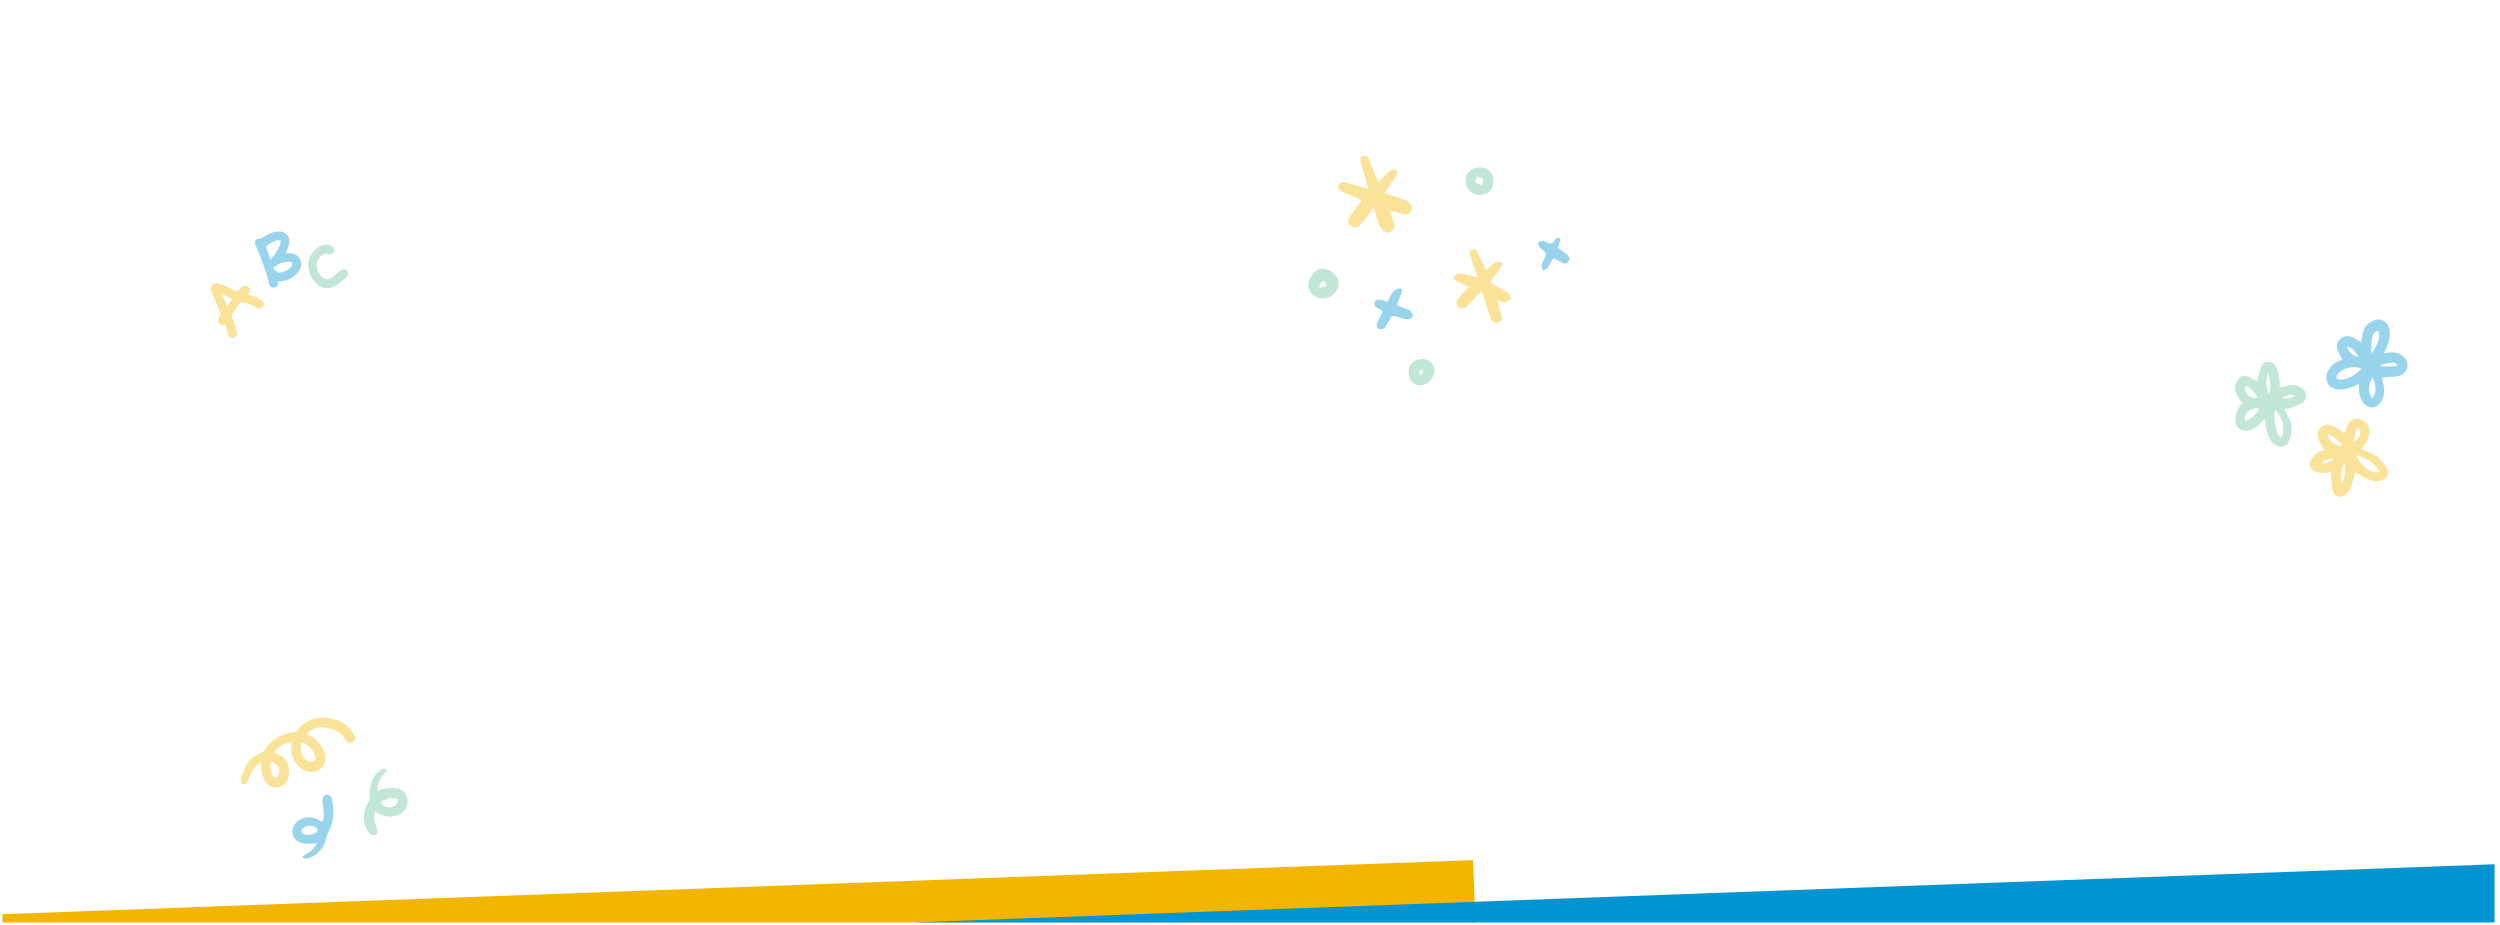 <svg xmlns="http://www.w3.org/2000/svg" xmlns:xlink="http://www.w3.org/1999/xlink" width="851" zoomAndPan="magnify" viewBox="0 0 638.25 236.25" height="315" preserveAspectRatio="xMidYMid meet" version="1.2"><defs><filter x="0%" y="0%" width="100%" filterUnits="objectBoundingBox" id="5a23b56d7e" height="100%"><feColorMatrix values="0 0 0 0 1 0 0 0 0 1 0 0 0 0 1 0 0 0 1 0" type="matrix" in="SourceGraphic"/></filter><clipPath id="1211703797"><path d="M 67 34 L 76 34 L 76 44 L 67 44 Z M 67 34 "/></clipPath><clipPath id="df107385be"><path d="M 0.148 21.457 L 62.387 0.129 L 82.02 57.414 L 19.781 78.742 Z M 0.148 21.457 "/></clipPath><clipPath id="57c487deec"><path d="M 0.148 21.457 L 62.387 0.129 L 82.02 57.414 L 19.781 78.742 Z M 0.148 21.457 "/></clipPath><clipPath id="d7209ffd99"><path d="M 16 13 L 36 13 L 36 34 L 16 34 Z M 16 13 "/></clipPath><clipPath id="e64065e7e2"><path d="M 0.148 21.457 L 62.387 0.129 L 82.02 57.414 L 19.781 78.742 Z M 0.148 21.457 "/></clipPath><clipPath id="c020521df7"><path d="M 0.148 21.457 L 62.387 0.129 L 82.02 57.414 L 19.781 78.742 Z M 0.148 21.457 "/></clipPath><clipPath id="ae5fe796be"><path d="M 46 37 L 61 37 L 61 57 L 46 57 Z M 46 37 "/></clipPath><clipPath id="c7be0ef393"><path d="M 0.148 21.457 L 62.387 0.129 L 82.02 57.414 L 19.781 78.742 Z M 0.148 21.457 "/></clipPath><clipPath id="c5f542d717"><path d="M 0.148 21.457 L 62.387 0.129 L 82.02 57.414 L 19.781 78.742 Z M 0.148 21.457 "/></clipPath><clipPath id="50a5484517"><path d="M 25 47 L 36 47 L 36 59 L 25 59 Z M 25 47 "/></clipPath><clipPath id="5366b5185a"><path d="M 0.148 21.457 L 62.387 0.129 L 82.02 57.414 L 19.781 78.742 Z M 0.148 21.457 "/></clipPath><clipPath id="9f381e6347"><path d="M 0.148 21.457 L 62.387 0.129 L 82.02 57.414 L 19.781 78.742 Z M 0.148 21.457 "/></clipPath><clipPath id="31f5b73505"><path d="M 9 42 L 17 42 L 17 51 L 9 51 Z M 9 42 "/></clipPath><clipPath id="bcbbcd0fb9"><path d="M 0.148 21.457 L 62.387 0.129 L 82.02 57.414 L 19.781 78.742 Z M 0.148 21.457 "/></clipPath><clipPath id="101d9a2140"><path d="M 0.148 21.457 L 62.387 0.129 L 82.02 57.414 L 19.781 78.742 Z M 0.148 21.457 "/></clipPath><clipPath id="b77005d7d8"><path d="M 49 16 L 57 16 L 57 24 L 49 24 Z M 49 16 "/></clipPath><clipPath id="4b4ade75b2"><path d="M 0.148 21.457 L 62.387 0.129 L 82.02 57.414 L 19.781 78.742 Z M 0.148 21.457 "/></clipPath><clipPath id="5877bfc7c4"><path d="M 0.148 21.457 L 62.387 0.129 L 82.02 57.414 L 19.781 78.742 Z M 0.148 21.457 "/></clipPath><clipPath id="ccc6dc166e"><path d="M 34 65 L 42 65 L 42 73 L 34 73 Z M 34 65 "/></clipPath><clipPath id="142029603e"><path d="M 0.148 21.457 L 62.387 0.129 L 82.02 57.414 L 19.781 78.742 Z M 0.148 21.457 "/></clipPath><clipPath id="730d404bd8"><path d="M 0.148 21.457 L 62.387 0.129 L 82.02 57.414 L 19.781 78.742 Z M 0.148 21.457 "/></clipPath><clipPath id="9a22e1f012"><rect x="0" width="82" y="0" height="80"/></clipPath><clipPath id="29a28b520d"><path d="M 27 1 L 49 1 L 49 25 L 27 25 Z M 27 1 "/></clipPath><clipPath id="89ea2b3af4"><path d="M 57.762 37.965 L 13.402 53.793 L -0.164 15.766 L 44.199 -0.059 Z M 57.762 37.965 "/></clipPath><clipPath id="a6bbeaab78"><path d="M 57.762 37.965 L 13.402 53.793 L -0.164 15.766 L 44.199 -0.059 Z M 57.762 37.965 "/></clipPath><clipPath id="a2d0a34cb1"><path d="M 4 12 L 23 12 L 23 35 L 4 35 Z M 4 12 "/></clipPath><clipPath id="66d7d8b695"><path d="M 57.762 37.965 L 13.402 53.793 L -0.164 15.766 L 44.199 -0.059 Z M 57.762 37.965 "/></clipPath><clipPath id="dc6bd1a5d8"><path d="M 57.762 37.965 L 13.402 53.793 L -0.164 15.766 L 44.199 -0.059 Z M 57.762 37.965 "/></clipPath><clipPath id="3165ad5170"><path d="M 23 26 L 44 26 L 44 47 L 23 47 Z M 23 26 "/></clipPath><clipPath id="97911c9339"><path d="M 57.762 37.965 L 13.402 53.793 L -0.164 15.766 L 44.199 -0.059 Z M 57.762 37.965 "/></clipPath><clipPath id="fbc028035b"><path d="M 57.762 37.965 L 13.402 53.793 L -0.164 15.766 L 44.199 -0.059 Z M 57.762 37.965 "/></clipPath><clipPath id="f69bb78b53"><rect x="0" width="58" y="0" height="54"/></clipPath><clipPath id="0b3c66bc3a"><path d="M 0.402 0.02 L 30 0.02 L 30 19 L 0.402 19 Z M 0.402 0.02 "/></clipPath><clipPath id="11fd6d6556"><path d="M 31 13 L 43.227 13 L 43.227 31 L 31 31 Z M 31 13 "/></clipPath><clipPath id="e6aec669ce"><path d="M 13 19 L 25 19 L 25 36.359 L 13 36.359 Z M 13 19 "/></clipPath><clipPath id="b8aa49cf81"><rect x="0" width="44" y="0" height="37"/></clipPath><clipPath id="714a5df85d"><path d="M 11 29 L 19 29 L 19 44 L 11 44 Z M 11 29 "/></clipPath><clipPath id="5cd0d7bed3"><path d="M 8.203 22.281 L 42.406 11.418 L 49.422 33.508 L 15.219 44.371 Z M 8.203 22.281 "/></clipPath><clipPath id="19f95b11c4"><path d="M 8.203 22.281 L 42.406 11.418 L 49.422 33.508 L 15.219 44.371 Z M 8.203 22.281 "/></clipPath><clipPath id="5dec5e7d0d"><path d="M 11 29 L 26 29 L 26 36 L 11 36 Z M 11 29 "/></clipPath><clipPath id="e03f2af143"><path d="M 8.203 22.281 L 42.406 11.418 L 49.422 33.508 L 15.219 44.371 Z M 8.203 22.281 "/></clipPath><clipPath id="2121c4f374"><path d="M 8.203 22.281 L 42.406 11.418 L 49.422 33.508 L 15.219 44.371 Z M 8.203 22.281 "/></clipPath><clipPath id="41af9391de"><path d="M 13 29 L 22 29 L 22 40 L 13 40 Z M 13 29 "/></clipPath><clipPath id="2d297af41a"><path d="M 8.203 22.281 L 42.406 11.418 L 49.422 33.508 L 15.219 44.371 Z M 8.203 22.281 "/></clipPath><clipPath id="7cebdc7b08"><path d="M 8.203 22.281 L 42.406 11.418 L 49.422 33.508 L 15.219 44.371 Z M 8.203 22.281 "/></clipPath><clipPath id="0570553175"><path d="M 23 17 L 29 17 L 29 31 L 23 31 Z M 23 17 "/></clipPath><clipPath id="117f518f95"><path d="M 8.203 22.281 L 42.406 11.418 L 49.422 33.508 L 15.219 44.371 Z M 8.203 22.281 "/></clipPath><clipPath id="f8befc6be3"><path d="M 8.203 22.281 L 42.406 11.418 L 49.422 33.508 L 15.219 44.371 Z M 8.203 22.281 "/></clipPath><clipPath id="5be0c1ff09"><path d="M 23 16 L 35 16 L 35 29 L 23 29 Z M 23 16 "/></clipPath><clipPath id="0372009d57"><path d="M 8.203 22.281 L 42.406 11.418 L 49.422 33.508 L 15.219 44.371 Z M 8.203 22.281 "/></clipPath><clipPath id="8535642fb1"><path d="M 8.203 22.281 L 42.406 11.418 L 49.422 33.508 L 15.219 44.371 Z M 8.203 22.281 "/></clipPath><clipPath id="7a3702266f"><path d="M 36 19 L 47 19 L 47 31 L 36 31 Z M 36 19 "/></clipPath><clipPath id="826458ea9b"><path d="M 8.203 22.281 L 42.406 11.418 L 49.422 33.508 L 15.219 44.371 Z M 8.203 22.281 "/></clipPath><clipPath id="f949c6c1b8"><path d="M 8.203 22.281 L 42.406 11.418 L 49.422 33.508 L 15.219 44.371 Z M 8.203 22.281 "/></clipPath><clipPath id="7c97decbfe"><rect x="0" width="58" y="0" height="57"/></clipPath><clipPath id="ae4b3cf70d"><path d="M 0.637 219 L 378 219 L 378 235.504 L 0.637 235.504 Z M 0.637 219 "/></clipPath><clipPath id="5ff113cbd2"><path d="M -29.66 234.512 L 376.078 219.59 L 377.852 267.812 L -27.887 282.734 Z M -29.66 234.512 "/></clipPath><clipPath id="e35d13af28"><path d="M 208 219 L 636.867 219 L 636.867 235.504 L 208 235.504 Z M 208 219 "/></clipPath><clipPath id="119f7e3769"><path d="M 208.391 236.406 L 665.617 219.59 L 667.164 261.609 L 209.938 278.426 Z M 208.391 236.406 "/></clipPath></defs><g id="bdd86aff1f"><g mask="url(#066d42e292)" transform="matrix(1,0,0,1,325,26)"><g clip-path="url(#9a22e1f012)"><g clip-rule="nonzero" clip-path="url(#1211703797)"><g clip-rule="nonzero" clip-path="url(#df107385be)"><g clip-rule="nonzero" clip-path="url(#57c487deec)"><path style=" stroke:none;fill-rule:nonzero;fill:#0094d3;fill-opacity:1;" d="M 75.758 40.25 C 74.934 41.484 74.766 41.531 73.457 40.879 C 72.859 40.578 72.273 40.262 71.566 39.891 C 71.094 40.703 70.672 41.582 70.102 42.359 C 69.844 42.711 69.305 42.852 68.891 43.086 C 68.766 42.59 68.445 42.039 68.562 41.609 C 68.785 40.805 69.32 40.098 69.605 39.305 C 69.711 39.02 69.586 38.516 69.375 38.273 C 68.992 37.832 68.387 37.57 68.027 37.109 C 67.781 36.793 67.574 36.055 67.738 35.887 C 68.043 35.582 68.629 35.551 69.102 35.426 C 69.184 35.406 69.301 35.496 69.391 35.551 C 70.41 36.168 71.363 36.668 72.031 35.066 C 72.145 34.797 72.797 34.754 73.199 34.605 C 73.215 34.977 73.301 35.359 73.23 35.715 C 73.129 36.223 72.914 36.711 72.734 37.246 C 73.629 37.914 74.52 38.582 75.414 39.25 C 75.527 39.582 75.641 39.918 75.758 40.25 Z M 75.758 40.25 "/></g></g></g><g clip-rule="nonzero" clip-path="url(#d7209ffd99)"><g clip-rule="nonzero" clip-path="url(#e64065e7e2)"><g clip-rule="nonzero" clip-path="url(#c020521df7)"><path style=" stroke:none;fill-rule:nonzero;fill:#f2b600;fill-opacity:1;" d="M 22.734 25.117 C 21.184 24.453 19.77 23.848 18.355 23.234 C 18.094 23.125 17.84 23 17.594 22.867 C 17.008 22.547 16.457 22.156 16.707 21.387 C 16.973 20.566 17.695 20.375 18.426 20.555 C 19.93 20.918 21.41 21.379 22.898 21.801 C 23.293 21.914 23.691 22.035 24.371 22.234 C 24.164 21.629 24.012 21.258 23.91 20.875 C 23.391 18.945 22.863 17.02 22.387 15.082 C 22.188 14.273 22.605 13.758 23.418 13.719 C 23.695 13.707 24.141 13.953 24.25 14.195 C 25.137 16.234 25.965 18.301 26.891 20.551 C 27.512 19.887 27.98 19.328 28.512 18.844 C 29.102 18.305 29.703 17.746 30.391 17.359 C 30.688 17.191 31.316 17.301 31.598 17.527 C 31.781 17.676 31.738 18.355 31.559 18.645 C 30.762 19.93 29.879 21.156 29.027 22.406 C 28.852 22.664 28.68 22.922 28.41 23.324 C 29.875 23.781 31.238 24.18 32.582 24.641 C 33.242 24.867 33.91 25.145 34.492 25.523 C 35.246 26.016 35.715 26.723 35.328 27.676 C 34.957 28.59 34.246 28.977 33.289 28.719 C 32.176 28.422 31.082 28.055 29.812 27.668 C 30.141 28.621 30.469 29.488 30.73 30.375 C 30.875 30.871 31.098 31.477 30.941 31.902 C 30.734 32.469 30.273 33.129 29.758 33.332 C 29.312 33.508 28.488 33.266 28.094 32.914 C 26.855 31.797 26.652 30.152 26.219 28.637 C 26.07 28.113 25.949 27.586 25.734 26.754 C 24.871 28.02 24.223 29.047 23.496 30.016 C 23.059 30.602 22.52 31.117 21.988 31.621 C 21.281 32.297 20.465 32.18 19.781 31.648 C 19.082 31.105 18.98 30.273 19.445 29.547 C 20.188 28.398 21.043 27.32 21.855 26.219 C 22.105 25.879 22.379 25.559 22.734 25.117 Z M 22.734 25.117 "/></g></g></g><g clip-rule="nonzero" clip-path="url(#ae5fe796be)"><g clip-rule="nonzero" clip-path="url(#c7be0ef393)"><g clip-rule="nonzero" clip-path="url(#c5f542d717)"><path style=" stroke:none;fill-rule:nonzero;fill:#f2b600;fill-opacity:1;" d="M 52.152 44.516 C 51.605 42.926 51.039 41.344 50.527 39.746 C 50.293 39.023 49.93 38.055 50.836 37.691 C 51.77 37.32 52.133 38.328 52.473 38.98 C 53.145 40.277 53.73 41.621 54.387 43.023 C 55.156 42.355 55.816 41.664 56.598 41.148 C 56.992 40.887 57.723 40.707 58.082 40.898 C 58.797 41.277 58.414 41.977 58.078 42.457 C 57.395 43.434 56.664 44.383 55.891 45.293 C 55.355 45.918 55.539 46.262 56.172 46.594 C 57.168 47.117 58.156 47.656 59.137 48.211 C 59.469 48.402 59.777 48.641 60.078 48.879 C 60.668 49.344 60.836 50.031 60.383 50.547 C 60.055 50.914 59.375 51.098 58.844 51.117 C 58.367 51.137 57.875 50.82 57.273 50.609 C 57.648 52.059 57.984 53.363 58.324 54.664 C 58.551 55.527 58.266 56.133 57.395 56.367 C 56.469 56.613 55.918 56.152 55.625 55.305 C 54.926 53.27 54.23 51.238 53.527 49.203 C 53.473 49.043 53.379 48.895 53.199 48.52 C 52.73 48.934 52.312 49.254 51.945 49.629 C 51.16 50.434 50.422 51.289 49.629 52.086 C 48.84 52.875 47.957 52.969 47.289 52.332 C 46.523 51.605 46.871 50.805 47.371 50.156 C 48.141 49.164 49.031 48.262 49.98 47.195 C 49.32 46.902 48.73 46.637 48.137 46.375 C 47.719 46.191 47.281 46.047 46.879 45.836 C 46.344 45.562 45.809 45.078 46.211 44.523 C 46.508 44.113 47.25 43.781 47.762 43.82 C 48.801 43.898 49.82 44.25 50.848 44.496 C 51.18 44.574 51.512 44.668 51.844 44.754 C 51.945 44.676 52.051 44.598 52.152 44.516 Z M 52.152 44.516 "/></g></g></g><g clip-rule="nonzero" clip-path="url(#50a5484517)"><g clip-rule="nonzero" clip-path="url(#5366b5185a)"><g clip-rule="nonzero" clip-path="url(#9f381e6347)"><path style=" stroke:none;fill-rule:nonzero;fill:#0094d3;fill-opacity:1;" d="M 29.172 51.055 C 29.699 50.133 30.09 49.25 30.668 48.516 C 31.008 48.082 31.625 47.672 32.148 47.633 C 32.859 47.578 33.172 48.023 32.793 48.836 C 32.332 49.805 32.027 50.852 31.637 51.918 C 32.457 52.23 33.211 52.508 33.957 52.801 C 34.348 52.957 34.855 53.039 35.082 53.332 C 35.41 53.758 35.793 54.434 35.66 54.832 C 35.535 55.199 34.727 55.59 34.27 55.539 C 33.27 55.43 32.293 55.074 31.328 54.758 C 30.641 54.535 30.223 54.637 29.906 55.348 C 29.594 56.051 29.184 56.719 28.742 57.348 C 28.336 57.922 27.734 58.348 27.027 57.941 C 26.328 57.539 26.348 56.867 26.695 56.188 C 27.035 55.531 27.316 54.84 27.684 54.203 C 28.066 53.547 27.898 53.16 27.223 52.91 C 26.395 52.605 25.629 52.023 25.957 51.141 C 26.32 50.18 27.324 50.574 28.102 50.719 C 28.441 50.785 28.766 50.926 29.172 51.055 Z M 29.172 51.055 "/></g></g></g><g clip-rule="nonzero" clip-path="url(#31f5b73505)"><g clip-rule="nonzero" clip-path="url(#bcbbcd0fb9)"><g clip-rule="nonzero" clip-path="url(#101d9a2140)"><path style=" stroke:none;fill-rule:nonzero;fill:#6ac49c;fill-opacity:1;" d="M 9.145 47.684 C 8.574 46.012 10.059 43.234 11.855 42.699 C 13.766 42.125 15.93 43.641 16.582 45.367 C 17.25 47.141 15.98 49.32 14.066 49.977 C 11.957 50.703 9.832 49.711 9.145 47.684 Z M 11.746 47.074 C 11.844 47.211 11.945 47.352 12.043 47.492 C 12.547 47.34 13.074 47.23 13.535 46.996 C 13.645 46.938 13.641 46.352 13.492 46.184 C 13.301 45.965 12.742 45.746 12.633 45.844 C 12.266 46.176 12.031 46.652 11.746 47.074 Z M 11.746 47.074 "/></g></g></g><g clip-rule="nonzero" clip-path="url(#b77005d7d8)"><g clip-rule="nonzero" clip-path="url(#4b4ade75b2)"><g clip-rule="nonzero" clip-path="url(#5877bfc7c4)"><path style=" stroke:none;fill-rule:nonzero;fill:#6ac49c;fill-opacity:1;" d="M 54.016 23.539 C 51.879 24.371 49.93 23.098 49.383 21.293 C 48.832 19.473 49.133 17.824 51.609 16.926 C 53.34 16.297 55.59 17.16 56.062 18.801 C 56.562 20.539 56.312 22.977 54.016 23.539 Z M 52.105 19.051 C 51.836 19.719 51.473 20.363 51.559 20.43 C 52.043 20.805 52.637 21.035 53.191 21.316 C 53.359 20.836 53.762 20.277 53.637 19.891 C 53.527 19.559 52.82 19.418 52.105 19.051 Z M 52.105 19.051 "/></g></g></g><g clip-rule="nonzero" clip-path="url(#ccc6dc166e)"><g clip-rule="nonzero" clip-path="url(#142029603e)"><g clip-rule="nonzero" clip-path="url(#730d404bd8)"><path style=" stroke:none;fill-rule:nonzero;fill:#6ac49c;fill-opacity:1;" d="M 36.914 65.863 C 38.801 65.219 40.34 66.031 41.121 67.723 C 41.863 69.32 40.07 71.789 38.59 72.238 C 36.984 72.727 35.336 72.012 34.859 70.406 C 34.289 68.488 34.523 66.551 36.914 65.863 Z M 37.375 69.547 C 37.52 69.598 37.66 69.645 37.801 69.695 C 38.012 69.367 38.223 69.039 38.434 68.711 C 38.102 68.605 37.766 68.5 37.434 68.398 C 37.414 68.781 37.395 69.164 37.375 69.547 Z M 37.375 69.547 "/></g></g></g></g><mask id="066d42e292"><g filter="url(#5a23b56d7e)"><rect x="0" width="638.25" y="0" height="236.25" style="fill:#000000;fill-opacity:0.4;stroke:none;"/></g></mask></g><g mask="url(#3b774fd719)" transform="matrix(1,0,0,1,566,80)"><g clip-path="url(#f69bb78b53)"><g clip-rule="nonzero" clip-path="url(#29a28b520d)"><g clip-rule="nonzero" clip-path="url(#89ea2b3af4)"><g clip-rule="nonzero" clip-path="url(#a6bbeaab78)"><path style=" stroke:none;fill-rule:nonzero;fill:#0094d3;fill-opacity:1;" d="M 36.809 7.367 C 36.941 6.598 37.031 5.785 37.23 5 C 37.688 3.211 38.867 2.098 40.633 1.625 C 42.273 1.184 43.848 2.484 44.082 4.418 C 44.285 6.07 43.84 7.598 43.191 9.086 C 43.051 9.402 42.816 9.68 42.625 9.977 C 42.699 10.031 42.773 10.09 42.852 10.148 C 43.316 10.078 43.785 9.992 44.254 9.945 C 46.09 9.766 47.773 10.703 48.375 12.09 C 49.262 14.137 47.781 15.805 45.988 16.078 C 44.719 16.273 43.426 16.297 42.082 16.398 C 42.25 17.156 42.496 17.984 42.602 18.832 C 42.77 20.168 42.668 21.48 41.836 22.633 C 40.395 24.621 38.383 24.5 37 22.25 C 36.215 20.973 36.168 19.562 36.266 17.996 C 35.934 18.141 35.672 18.25 35.418 18.371 C 33.984 19.078 32.5 19.547 30.863 19.41 C 27.934 19.16 27.215 16.355 28.582 14.254 C 29.199 13.305 30.027 12.547 31.137 12.156 C 31.438 12.047 31.703 11.832 31.91 11.711 C 31.535 10.969 31.152 10.285 30.848 9.566 C 30.363 8.445 30.527 7.375 31.441 6.559 C 32.352 5.742 33.473 5.594 34.586 6.09 C 35.367 6.438 36.074 6.938 36.809 7.367 Z M 36.91 14.254 C 35.027 13.031 31.809 14.16 30.828 15.473 C 30.605 15.77 30.559 16.203 30.43 16.57 C 30.793 16.695 31.16 16.93 31.52 16.918 C 33.703 16.844 35.316 15.609 36.91 14.254 Z M 39.48 10.262 C 40.406 8.859 41.293 7.441 41.426 5.727 C 41.465 5.262 41.273 4.777 41.188 4.305 C 40.746 4.637 40.07 4.883 39.898 5.32 C 39.289 6.898 39.289 8.574 39.48 10.262 Z M 39.656 21.594 C 40.727 20.691 40.746 18.148 39.695 16.414 C 38.543 18.164 38.523 20.672 39.656 21.594 Z M 41.887 13.102 C 41.902 13.262 41.922 13.418 41.938 13.574 C 43.145 13.555 44.348 13.547 45.551 13.504 C 45.688 13.5 45.906 13.336 45.926 13.219 C 45.949 13.09 45.812 12.859 45.688 12.805 C 45.391 12.672 45.047 12.516 44.746 12.559 C 43.785 12.691 42.84 12.914 41.887 13.102 Z M 36.176 11.055 C 35.27 9.965 34.719 8.727 33.219 8.445 C 33.32 9.637 34.887 11.074 36.176 11.055 Z M 36.176 11.055 "/></g></g></g><g clip-rule="nonzero" clip-path="url(#a2d0a34cb1)"><g clip-rule="nonzero" clip-path="url(#66d7d8b695)"><g clip-rule="nonzero" clip-path="url(#dc6bd1a5d8)"><path style=" stroke:none;fill-rule:nonzero;fill:#6ac49c;fill-opacity:1;" d="M 12.23 26.969 C 11.449 27.695 10.785 28.441 9.992 29.012 C 9.395 29.441 8.66 29.801 7.945 29.91 C 5.879 30.227 4.5 28.832 4.699 26.75 C 4.848 25.223 5.473 23.918 6.465 23.031 C 5.887 22.094 5.223 21.285 4.855 20.355 C 4.434 19.285 4.57 18.117 5.176 17.109 C 5.832 16.008 6.742 15.621 8.121 16.184 C 8.891 16.492 9.586 16.977 10.18 17.305 C 10.512 16.141 10.797 14.91 11.219 13.734 C 11.535 12.855 12.277 12.309 13.234 12.363 C 14.199 12.418 14.844 13.023 15.234 13.922 C 15.852 15.355 16.039 16.855 16.012 18.402 C 16.012 18.57 16.035 18.738 16.051 18.945 C 16.906 18.73 17.703 18.469 18.52 18.348 C 19.66 18.184 20.75 18.363 21.711 19.09 C 23.125 20.156 23.23 21.832 21.77 22.855 C 20.898 23.465 19.816 23.785 18.801 24.172 C 18.363 24.34 17.859 24.344 17.312 24.434 C 17.625 25.102 17.898 25.738 18.219 26.355 C 19.309 28.473 19.312 30.598 18.285 32.73 C 17.582 34.188 15.988 34.504 14.707 33.496 C 13.527 32.578 12.98 31.312 12.695 29.91 C 12.504 28.953 12.387 27.977 12.23 26.969 Z M 16.363 31.773 C 17.742 29.574 16.426 26.078 14.914 24.68 C 14.152 26.352 15.082 31.027 16.363 31.773 Z M 7.215 27.453 C 8.449 27.273 10.516 25.262 10.652 24.145 C 9.715 24.039 8.082 24.688 7.625 25.41 C 7.234 26.023 6.918 26.684 7.215 27.453 Z M 10.336 21.492 C 10.078 20.484 8.102 18.637 7.172 18.535 C 6.684 20.191 8.496 21.883 10.336 21.492 Z M 13.145 15.156 C 12.289 16.953 12.527 18.738 13.254 20.723 C 13.797 18.723 13.633 16.938 13.145 15.156 Z M 16.645 21.762 C 17.789 21.715 18.957 21.781 19.934 21.02 C 18.648 20.473 17.617 20.996 16.645 21.762 Z M 16.645 21.762 "/></g></g></g><g clip-rule="nonzero" clip-path="url(#3165ad5170)"><g clip-rule="nonzero" clip-path="url(#97911c9339)"><g clip-rule="nonzero" clip-path="url(#fbc028035b)"><path style=" stroke:none;fill-rule:nonzero;fill:#f2b600;fill-opacity:1;" d="M 35.285 40.527 C 34.953 41.75 34.688 43.188 34.148 44.516 C 33.855 45.246 33.184 45.895 32.543 46.406 C 31.32 47.375 29.676 46.582 29.434 45.039 C 29.199 43.543 29.211 42.012 29.113 40.484 C 28.449 40.566 27.684 40.73 26.918 40.73 C 26.293 40.73 25.613 40.652 25.059 40.398 C 23.68 39.77 23.148 38.527 24.301 36.934 C 25.09 35.844 26.219 35.215 27.379 34.824 C 26.895 33.996 26.352 33.207 25.953 32.352 C 25.414 31.18 25.562 30.031 26.504 29.109 C 27.477 28.164 28.664 28.25 29.766 28.797 C 30.762 29.289 31.668 29.965 32.617 30.566 C 32.859 29.918 33.094 29.195 33.398 28.504 C 33.844 27.496 34.613 26.867 35.75 26.855 C 36.895 26.844 37.727 27.43 38.355 28.348 C 39.523 30.062 38.738 32.422 37.457 33.898 C 37.242 34.145 37.012 34.379 36.75 34.656 C 38.512 35.227 40.152 35.918 41.477 37.184 C 42.34 38.016 43.188 38.848 43.531 40.07 C 43.82 41.109 43.395 42.086 42.402 42.512 C 41.059 43.094 39.719 42.898 38.469 42.336 C 37.32 41.82 36.266 41.094 35.285 40.527 Z M 32.008 33.84 C 32.02 33.852 32.031 33.871 32.047 33.883 C 32.055 33.887 32.074 33.883 32.086 33.879 C 32.059 33.867 32.035 33.855 32.008 33.84 C 31.121 32.453 29.914 31.484 28.328 30.93 C 28.152 32.379 30.105 33.863 32.008 33.84 Z M 41.535 40.438 C 40.141 38.184 38.145 36.898 35.637 36.145 C 36.465 38.965 39.625 41.258 41.535 40.438 Z M 32.555 38.098 C 31.531 39.867 31.637 41.824 31.758 43.781 C 32.855 42.027 32.848 40.094 32.555 38.098 Z M 34.887 32.609 C 34.977 32.641 35.062 32.672 35.152 32.703 C 35.355 32.531 35.598 32.387 35.758 32.184 C 36.312 31.473 36.828 30.727 36.406 29.762 C 36.316 29.559 36.078 29.414 35.91 29.242 C 35.762 29.395 35.52 29.527 35.48 29.707 C 35.254 30.668 35.078 31.641 34.887 32.609 Z M 26.691 38.215 C 27.707 38.469 28.945 38.039 29.926 37.094 C 28.469 37.078 27.34 37.469 26.691 38.215 Z M 26.691 38.215 "/></g></g></g></g><mask id="3b774fd719"><g filter="url(#5a23b56d7e)"><rect x="0" width="638.25" y="0" height="236.25" style="fill:#000000;fill-opacity:0.4;stroke:none;"/></g></mask></g><g mask="url(#c3bcf35cda)" transform="matrix(1,0,0,1,61,183)"><g clip-path="url(#b8aa49cf81)"><g clip-rule="nonzero" clip-path="url(#0b3c66bc3a)"><path style=" stroke:none;fill-rule:nonzero;fill:#f2b600;fill-opacity:1;" d="M 17.281 4.395 C 18.969 5.117 20.203 6.125 21.062 7.508 C 21.766 8.633 22.332 9.848 22.004 11.25 C 21.492 13.445 19.73 14.52 17.555 13.973 C 15.316 13.41 13.457 11.082 13.402 8.754 C 13.387 7.988 13.398 7.223 13.398 6.41 C 11.609 6.734 10.062 7.543 8.906 9.145 C 9.395 9.332 9.812 9.48 10.223 9.656 C 13.082 10.867 13.574 15.047 11.766 17.074 C 10.402 18.598 7.898 18.398 6.707 16.469 C 6.168 15.598 5.984 14.484 5.754 13.453 C 5.625 12.895 5.73 12.281 5.73 11.574 C 4.473 12.207 3.77 13.152 3.223 14.227 C 2.828 15.008 2.473 15.809 2.133 16.613 C 1.926 17.109 1.555 17.332 1.078 17.227 C 0.512 17.094 0.355 16.629 0.5 16.102 C 0.973 14.387 1.508 12.703 2.645 11.273 C 3.453 10.258 4.484 9.625 5.691 9.199 C 6.027 9.078 6.406 8.832 6.582 8.531 C 8.285 5.684 10.863 4.312 14.078 3.934 C 14.398 3.895 14.797 3.68 14.984 3.422 C 17.082 0.578 19.914 -0.227 23.258 0.402 C 24.949 0.723 26.582 1.289 27.84 2.488 C 28.574 3.188 29.113 4.121 29.621 5.02 C 29.945 5.594 29.629 6.137 29.078 6.477 C 28.527 6.809 28.008 6.645 27.555 6.27 C 27.328 6.082 27.137 5.836 26.992 5.578 C 25.93 3.668 24.078 3.125 22.125 2.742 C 20.645 2.449 19.312 2.805 18.09 3.641 C 17.836 3.812 17.633 4.062 17.281 4.395 Z M 15.98 6.547 C 15.922 7.137 15.754 7.734 15.828 8.305 C 16 9.598 16.398 10.816 17.766 11.367 C 18.723 11.754 19.551 11.316 19.547 10.477 C 19.535 9.004 17.625 6.852 15.98 6.547 Z M 8.242 11.504 C 7.727 12.309 8.148 13.145 8.215 13.957 C 8.246 14.352 8.457 14.773 8.691 15.109 C 9.137 15.754 9.73 15.68 10.066 14.98 C 10.781 13.5 9.941 11.883 8.242 11.504 Z M 8.242 11.504 "/></g><g clip-rule="nonzero" clip-path="url(#11fd6d6556)"><path style=" stroke:none;fill-rule:nonzero;fill:#6ac49c;fill-opacity:1;" d="M 35.367 18.781 C 36.613 18.543 37.789 18.188 38.98 18.125 C 40.039 18.066 41.125 18.34 41.98 19.078 C 43.875 20.719 43.129 23.656 41.238 24.758 C 39.645 25.684 37.172 25.98 34.922 24.141 C 34.383 25.191 34.398 26.215 34.84 27.293 C 35.082 27.883 35.223 28.523 35.348 29.152 C 35.465 29.73 35.148 30.188 34.617 30.281 C 34.27 30.344 33.734 30.199 33.508 29.949 C 32.609 28.945 32.023 27.754 31.906 26.395 C 31.754 24.617 32.27 23.004 33.168 21.477 C 33.395 21.098 33.434 20.551 33.406 20.09 C 33.242 17.566 33.957 15.398 35.914 13.73 C 36.207 13.48 36.609 13.32 36.988 13.234 C 37.195 13.188 37.551 13.328 37.664 13.5 C 37.746 13.625 37.598 14.008 37.441 14.156 C 36.086 15.457 35.32 16.988 35.367 18.781 Z M 38.91 20.781 C 38.883 20.715 38.855 20.645 38.828 20.574 C 38.082 20.871 37.324 21.137 36.605 21.477 C 36.215 21.66 36.191 21.973 36.516 22.324 C 37.234 23.105 38.746 23.391 39.762 22.746 C 40.148 22.5 40.512 21.895 40.516 21.445 C 40.523 20.867 39.891 20.77 39.359 20.781 C 39.211 20.785 39.059 20.781 38.91 20.781 Z M 38.91 20.781 "/></g><g clip-rule="nonzero" clip-path="url(#e6aec669ce)"><path style=" stroke:none;fill-rule:nonzero;fill:#0094d3;fill-opacity:1;" d="M 19.922 32.312 C 18.719 32.328 17.52 32.504 16.383 32.312 C 15.078 32.094 14.059 31.293 13.695 29.895 C 13.398 28.742 14.008 27.379 15.141 26.535 C 16.836 25.27 19.363 25.328 21.348 26.922 C 21.465 26.324 21.664 25.781 21.652 25.242 C 21.625 24.055 21.52 22.863 21.383 21.676 C 21.277 20.781 21.578 20.043 22.215 19.898 C 22.883 19.746 23.547 20.199 23.75 21.098 C 24.406 24.035 24.215 26.883 22.777 29.594 C 22.473 30.172 22.293 30.828 22.133 31.465 C 21.523 33.906 19.875 35.328 17.621 36.18 C 17.441 36.25 17.207 36.312 17.039 36.254 C 16.723 36.148 16.434 35.953 16.133 35.793 C 16.371 35.594 16.586 35.352 16.852 35.207 C 18.191 34.5 19.336 33.609 19.922 32.312 Z M 17.684 30.109 C 17.695 30.145 17.703 30.18 17.715 30.215 C 18.305 30.039 18.918 29.914 19.48 29.672 C 20.27 29.328 20.316 28.805 19.617 28.293 C 18.93 27.785 18.129 27.738 17.324 27.926 C 16.551 28.109 15.922 28.758 15.965 29.242 C 16.008 29.758 16.672 30.105 17.609 30.109 C 17.633 30.109 17.656 30.109 17.684 30.109 Z M 17.684 30.109 "/></g></g><mask id="c3bcf35cda"><g filter="url(#5a23b56d7e)"><rect x="0" width="638.25" y="0" height="236.25" style="fill:#000000;fill-opacity:0.4;stroke:none;"/></g></mask></g><g mask="url(#5a1b01ce17)" transform="matrix(1,0,0,1,42,43)"><g clip-path="url(#7c97decbfe)"><g clip-rule="nonzero" clip-path="url(#714a5df85d)"><g clip-rule="nonzero" clip-path="url(#5cd0d7bed3)"><g clip-rule="nonzero" clip-path="url(#19f95b11c4)"><path style=" stroke:none;fill-rule:evenodd;fill:#f2b600;fill-opacity:1;" d="M 11.883 31.016 C 12.086 31.652 12.32 32.281 12.566 32.902 C 12.953 33.867 13.391 34.816 13.824 35.766 C 14.445 37.141 15.059 38.523 15.57 39.934 L 16.23 42.469 C 16.426 43.082 17.082 43.422 17.695 43.227 C 18.305 43.031 18.645 42.375 18.453 41.762 C 18.262 41.191 18.137 40.594 17.973 40.012 C 17.887 39.723 17.797 39.434 17.688 39.152 C 16.906 37.051 15.852 35.043 15.008 32.957 C 14.66 32.105 14.363 31.238 14.117 30.352 C 13.934 29.734 13.285 29.383 12.668 29.566 C 12.051 29.75 11.699 30.398 11.883 31.016 Z M 11.883 31.016 "/></g></g></g><g clip-rule="nonzero" clip-path="url(#5dec5e7d0d)"><g clip-rule="nonzero" clip-path="url(#e03f2af143)"><g clip-rule="nonzero" clip-path="url(#2121c4f374)"><path style=" stroke:none;fill-rule:evenodd;fill:#f2b600;fill-opacity:1;" d="M 13.5 31.668 C 13.902 31.793 14.129 31.867 14.363 31.965 C 14.598 32.059 14.84 32.176 15.25 32.367 L 16.379 32.906 C 16.977 33.203 17.578 33.48 18.195 33.719 C 18.625 33.887 19.066 34.035 19.52 34.148 C 20.504 34.398 21.352 34.508 22.16 34.801 C 22.594 34.961 23.012 35.184 23.445 35.543 C 23.949 35.945 24.684 35.863 25.086 35.359 C 25.484 34.859 25.406 34.125 24.902 33.723 C 24.227 33.195 23.578 32.871 22.906 32.648 C 22.027 32.355 21.113 32.246 20.047 32 C 19.586 31.891 19.141 31.742 18.711 31.566 C 18.25 31.379 17.805 31.16 17.355 30.938 L 16.215 30.359 C 15.773 30.137 15.512 30.004 15.258 29.891 C 14.977 29.762 14.699 29.656 14.211 29.484 C 14.086 29.441 13.539 29.297 13.199 29.305 C 12.777 29.312 12.473 29.496 12.281 29.676 C 12.004 29.938 11.848 30.293 11.922 30.785 C 12.031 31.418 12.637 31.844 13.27 31.734 C 13.352 31.723 13.426 31.699 13.5 31.668 Z M 14.234 30.684 C 14.242 30.59 14.238 30.496 14.219 30.391 C 14.238 30.488 14.242 30.586 14.234 30.684 Z M 14.234 30.684 "/></g></g></g><g clip-rule="nonzero" clip-path="url(#41af9391de)"><g clip-rule="nonzero" clip-path="url(#2d297af41a)"><g clip-rule="nonzero" clip-path="url(#7cebdc7b08)"><path style=" stroke:none;fill-rule:evenodd;fill:#f2b600;fill-opacity:1;" d="M 15.992 39.016 C 16.023 38.824 16.168 38.621 16.316 38.414 C 16.703 37.883 17.203 37.367 17.473 37 C 18.254 36 18.918 34.777 19.707 33.695 C 20.16 33.07 20.664 32.5 21.27 32.074 C 21.789 31.695 21.902 30.965 21.527 30.445 C 21.148 29.926 20.418 29.812 19.898 30.191 C 19.297 30.645 18.773 31.199 18.301 31.816 C 17.363 33.031 16.621 34.484 15.73 35.656 C 15.387 36.082 14.73 36.711 14.285 37.336 C 13.988 37.754 13.789 38.191 13.703 38.586 C 13.586 39.219 14 39.828 14.633 39.945 C 15.266 40.066 15.875 39.648 15.992 39.016 Z M 15.992 39.016 "/></g></g></g><g clip-rule="nonzero" clip-path="url(#0570553175)"><g clip-rule="nonzero" clip-path="url(#117f518f95)"><g clip-rule="nonzero" clip-path="url(#f8befc6be3)"><path style=" stroke:none;fill-rule:evenodd;fill:#0094d3;fill-opacity:1;" d="M 23.375 19.867 C 23.438 20.02 23.516 20.207 23.594 20.387 L 24.688 23.137 C 25.117 24.375 25.645 25.668 26.062 26.973 C 26.328 27.797 26.543 28.629 26.668 29.453 C 26.773 30.086 27.375 30.516 28.012 30.41 C 28.645 30.305 29.074 29.703 28.969 29.066 C 28.836 28.359 28.648 27.648 28.426 26.941 C 27.938 25.398 27.289 23.863 26.754 22.402 L 25.707 19.527 C 25.547 19.105 25.445 18.801 25.387 18.656 C 25.23 18.246 24.984 18.09 24.918 18.043 C 24.688 17.879 22.988 17.586 23.105 19.219 C 23.125 19.469 23.227 19.691 23.375 19.867 Z M 25.43 19.082 C 25.43 19.059 25.426 19.031 25.422 19.004 C 25.426 19.031 25.426 19.055 25.43 19.082 Z M 25.43 19.082 "/></g></g></g><g clip-rule="nonzero" clip-path="url(#5be0c1ff09)"><g clip-rule="nonzero" clip-path="url(#0372009d57)"><g clip-rule="nonzero" clip-path="url(#8535642fb1)"><path style=" stroke:none;fill-rule:evenodd;fill:#0094d3;fill-opacity:1;" d="M 26.074 19.703 C 26.266 19.582 26.543 19.402 26.68 19.309 C 27.082 19.035 27.746 18.66 28.434 18.457 C 28.703 18.375 28.977 18.316 29.23 18.32 C 29.379 18.324 29.527 18.332 29.637 18.422 C 29.668 18.445 29.652 18.488 29.656 18.527 C 29.66 18.602 29.66 18.68 29.648 18.758 C 29.625 18.988 29.559 19.23 29.473 19.473 C 29.203 20.25 28.742 21.023 28.484 21.449 C 28.484 21.449 28.043 22.102 28.043 22.102 C 27.832 22.422 27.406 22.75 27.262 22.973 C 27.172 23.051 27.102 23.129 27.051 23.195 C 26.84 23.484 26.781 23.777 26.801 24.027 C 26.816 24.293 26.914 24.551 27.137 24.781 C 27.238 24.887 28.125 25.457 28.859 24.652 C 28.902 24.605 28.957 24.543 29.012 24.473 C 29.242 24.367 29.551 24.23 29.746 24.172 C 30.141 24.047 30.887 23.875 31.605 23.863 C 31.824 23.859 32.039 23.871 32.238 23.91 C 32.363 23.938 32.496 23.934 32.547 24.035 C 32.809 24.535 32.484 24.992 32.105 25.371 C 31.551 25.922 30.758 26.324 30.152 26.434 C 30 26.461 29.492 26.668 29.188 26.688 C 29.16 26.641 29.129 26.594 29.094 26.551 L 29.094 26.547 L 29.09 26.543 C 28.797 26.176 28.297 26.008 27.824 26.16 C 27.211 26.352 26.871 27.008 27.066 27.621 C 27.266 28.23 27.758 28.656 28.484 28.801 C 29.18 28.941 30.176 28.773 30.57 28.699 C 31.75 28.473 33.355 27.574 34.207 26.383 C 34.93 25.371 35.168 24.184 34.527 22.988 C 34.168 22.316 33.516 21.895 32.684 21.73 C 32.125 21.617 31.473 21.633 30.863 21.703 C 31.285 20.914 31.738 19.895 31.848 19.023 C 31.969 18.055 31.707 17.227 31.031 16.68 C 30.328 16.109 29.367 15.973 28.359 16.152 C 27.238 16.355 26.062 16.961 25.398 17.398 C 24.992 17.668 24.328 18.027 24.023 18.426 C 23.621 18.957 23.523 19.555 23.895 20.227 C 24.207 20.785 24.918 20.984 25.48 20.672 C 25.844 20.465 26.059 20.094 26.074 19.703 Z M 29.09 26.543 C 29.031 26.469 28.977 26.441 28.957 26.527 C 28.93 26.66 29.031 26.699 29.184 26.688 C 29.156 26.637 29.125 26.59 29.094 26.551 Z M 29.09 26.543 "/></g></g></g><g clip-rule="nonzero" clip-path="url(#7a3702266f)"><g clip-rule="nonzero" clip-path="url(#826458ea9b)"><g clip-rule="nonzero" clip-path="url(#f949c6c1b8)"><path style=" stroke:none;fill-rule:evenodd;fill:#6ac49c;fill-opacity:1;" d="M 42.75 19.848 C 41.762 19.293 40.719 19.348 39.758 19.812 C 38.656 20.344 37.672 21.441 37.16 22.41 C 36.121 24.336 36.844 27.477 38.543 29.207 C 39.832 30.52 41.594 31.07 43.496 30.016 C 43.848 29.824 44.184 29.598 44.512 29.355 C 45.184 28.859 45.816 28.281 46.457 27.777 C 46.957 27.371 47.039 26.641 46.633 26.137 C 46.23 25.637 45.5 25.559 44.996 25.961 C 44.465 26.395 43.941 26.883 43.391 27.328 C 43.066 27.59 42.734 27.836 42.383 28.039 C 41.258 28.684 40.258 28.008 39.629 27.055 C 38.91 25.965 38.574 24.457 39.113 23.465 C 39.391 22.961 39.871 22.398 40.43 22.039 C 40.793 21.805 41.203 21.637 41.59 21.867 C 42.145 22.188 42.859 21.996 43.18 21.438 C 43.5 20.879 43.309 20.168 42.75 19.848 Z M 42.75 19.848 "/></g></g></g></g><mask id="5a1b01ce17"><g filter="url(#5a23b56d7e)"><rect x="0" width="638.25" y="0" height="236.25" style="fill:#000000;fill-opacity:0.4;stroke:none;"/></g></mask></g><g clip-rule="nonzero" clip-path="url(#ae4b3cf70d)"><g clip-rule="nonzero" clip-path="url(#5ff113cbd2)"><path style=" stroke:none;fill-rule:nonzero;fill:#f2b600;fill-opacity:1;" d="M -29.66 234.512 L 376.09 219.586 L 377.863 267.812 L -27.887 282.734 Z M -29.66 234.512 "/></g></g><g clip-rule="nonzero" clip-path="url(#e35d13af28)"><g clip-rule="nonzero" clip-path="url(#119f7e3769)"><path style=" stroke:none;fill-rule:nonzero;fill:#0094d3;fill-opacity:1;" d="M 208.391 236.406 L 665.688 219.586 L 667.234 261.605 L 209.938 278.426 Z M 208.391 236.406 "/></g></g></g></svg>
